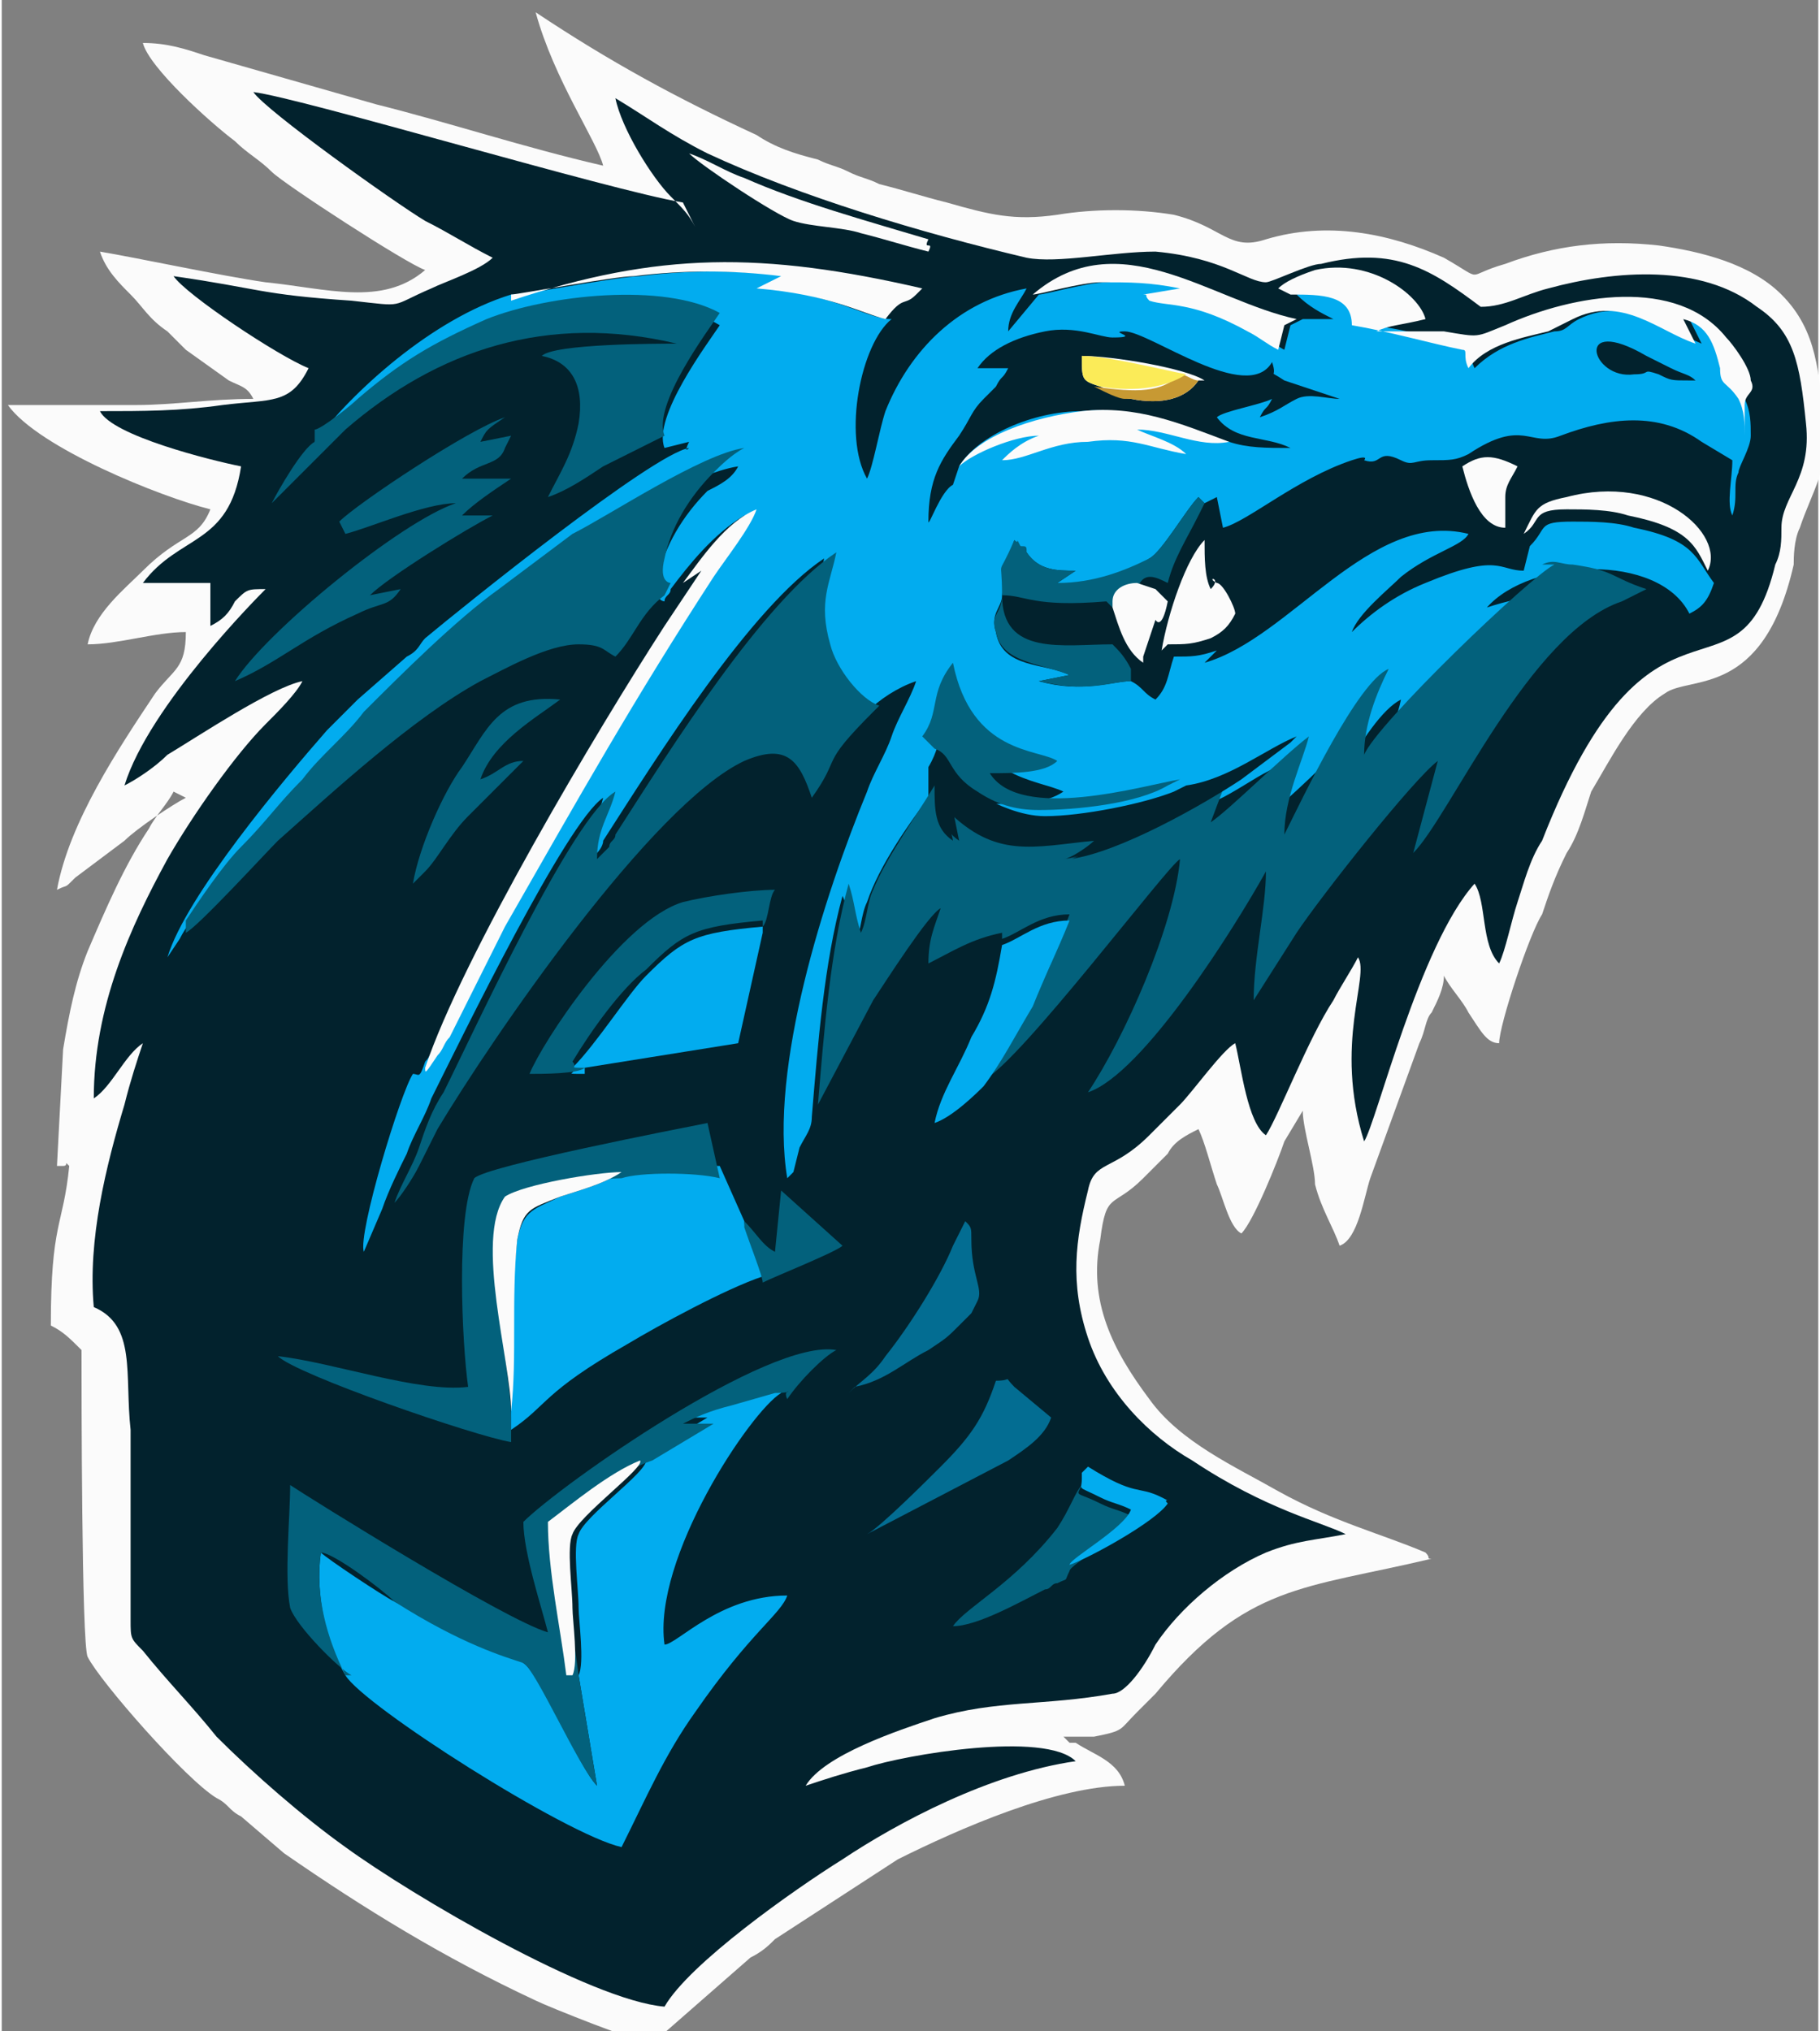 <?xml version="1.0" encoding="UTF-8"?>
<!DOCTYPE svg PUBLIC "-//W3C//DTD SVG 1.1//EN" "http://www.w3.org/Graphics/SVG/1.1/DTD/svg11.dtd">
<!-- Creator: CorelDRAW 2018 (64-Bit) -->
<svg xmlns="http://www.w3.org/2000/svg" xml:space="preserve" width="0.422in" height="0.471in" version="1.1" style="shape-rendering:geometricPrecision; text-rendering:geometricPrecision; image-rendering:optimizeQuality; fill-rule:evenodd; clip-rule:evenodd"
viewBox="0 0 2.96 3.31"
 xmlns:xlink="http://www.w3.org/1999/xlink">
 <rect x="0" y="0" width="2.96" height="3.31" fill="#808080" stroke="none"/>
 <defs>
  <style type="text/css">
   <![CDATA[
    .str0 {stroke:#2B2A29;stroke-width:0;stroke-miterlimit:2.613}
    .fil6 {fill:none}
    .fil1 {fill:#02222D}
    .fil4 {fill:#02222D}
    .fil2 {fill:#02ACEF}
    .fil3 {fill:#03617C}
    .fil5 {fill:#036D92}
    .fil7 {fill:#C79933}
    .fil8 {fill:#FBEB58}
    .fil0 {fill:#FBFBFB}
   ]]>
  </style>
 </defs>
 <g id="Layer_x0020_1">
  <g id="_1184477312">
   <g>
    <path class="fil0" d="M0.28 1.29c-0.01,0.02 -0.03,0.04 -0.04,0.06 -0.04,0.06 -0.07,0.13 -0.1,0.2 -0.02,0.05 -0.03,0.1 -0.04,0.16l-0.01 0.19c0,-0 0.01,-0 0.01,-0 0.01,-0 0,-0.01 0.01,-0 -0.01,0.1 -0.03,0.09 -0.03,0.26 0.02,0.01 0.03,0.02 0.05,0.04 0,0.06 0,0.48 0.01,0.5 0.02,0.04 0.16,0.2 0.21,0.23 0.02,0.01 0.02,0.02 0.04,0.03l0.07 0.06c0.13,0.09 0.26,0.17 0.41,0.24 0.02,0.01 0.17,0.07 0.19,0.07l0.16 -0.14c0.02,-0.01 0.03,-0.02 0.04,-0.03l0.2 -0.13c0.1,-0.05 0.26,-0.12 0.37,-0.12 -0.01,-0.04 -0.05,-0.05 -0.08,-0.07l-0.01 -0c-0.01,-0.01 -0,-0 -0.01,-0.01 0.02,0 0.03,-0 0.05,-0 0.05,-0.01 0.04,-0.01 0.07,-0.04 0.01,-0.01 0.02,-0.02 0.03,-0.03 0.15,-0.18 0.24,-0.17 0.45,-0.22 -0.01,-0 0,-0 -0.01,-0.01 -0.07,-0.03 -0.15,-0.05 -0.24,-0.1 -0.07,-0.04 -0.16,-0.08 -0.21,-0.15 -0.06,-0.08 -0.1,-0.16 -0.08,-0.26 0.01,-0.08 0.02,-0.05 0.07,-0.1l0.04 -0.04c0.01,-0.02 0.03,-0.03 0.05,-0.04 0.01,0.02 0.02,0.06 0.03,0.09 0.01,0.02 0.02,0.07 0.04,0.08 0.02,-0.02 0.06,-0.12 0.07,-0.15l0.03 -0.05c0,0.03 0.02,0.09 0.02,0.12 0.01,0.04 0.03,0.07 0.04,0.1 0.03,-0.01 0.04,-0.08 0.05,-0.11l0.08 -0.22c0.01,-0.02 0.01,-0.04 0.02,-0.05 0.01,-0.02 0.02,-0.04 0.02,-0.06 0.01,0.02 0.03,0.04 0.04,0.06 0.02,0.03 0.03,0.05 0.05,0.05 0,-0.03 0.05,-0.18 0.07,-0.21 0.01,-0.03 0.02,-0.06 0.04,-0.1 0.02,-0.03 0.03,-0.07 0.04,-0.1 0.03,-0.05 0.07,-0.13 0.12,-0.16 0.04,-0.03 0.16,0.01 0.21,-0.21 0,-0.01 0,-0.04 0.01,-0.06 0.02,-0.06 0.05,-0.1 0.04,-0.17 -0.01,-0.08 -0.01,-0.15 -0.07,-0.21 -0.05,-0.05 -0.13,-0.07 -0.2,-0.08 -0.09,-0.01 -0.17,0 -0.25,0.03 -0.07,0.02 -0.03,0.03 -0.1,-0.01 -0.09,-0.04 -0.19,-0.06 -0.29,-0.03 -0.06,0.02 -0.07,-0.02 -0.15,-0.04 -0.06,-0.01 -0.13,-0.01 -0.19,0 -0.07,0.01 -0.11,-0 -0.18,-0.02 -0.04,-0.01 -0.07,-0.02 -0.11,-0.03 -0.02,-0.01 -0.03,-0.01 -0.05,-0.02 -0.02,-0.01 -0.03,-0.01 -0.05,-0.02 -0.04,-0.01 -0.07,-0.02 -0.1,-0.04 -0.13,-0.06 -0.24,-0.12 -0.36,-0.2 0.03,0.11 0.1,0.21 0.11,0.25 -0.13,-0.03 -0.25,-0.07 -0.37,-0.1l-0.28 -0.08c-0.03,-0.01 -0.06,-0.02 -0.1,-0.02 0.01,0.04 0.11,0.13 0.15,0.16 0.02,0.02 0.04,0.03 0.06,0.05 0.02,0.02 0.22,0.15 0.25,0.16 -0.07,0.06 -0.16,0.03 -0.26,0.02 -0.07,-0.01 -0.21,-0.04 -0.27,-0.05 0.01,0.03 0.03,0.05 0.05,0.07 0.02,0.02 0.03,0.04 0.06,0.06 0.01,0.01 0.02,0.02 0.03,0.03l0.07 0.05c0.02,0.01 0.03,0.01 0.04,0.03 -0.07,0 -0.13,0.01 -0.19,0.01 -0.07,-0 -0.14,-0 -0.21,-0 0.05,0.07 0.25,0.15 0.33,0.17 -0.02,0.05 -0.05,0.04 -0.11,0.1 -0.03,0.03 -0.08,0.07 -0.09,0.12 0.05,-0 0.11,-0.02 0.16,-0.02 0,0.06 -0.02,0.06 -0.05,0.1 -0.06,0.09 -0.14,0.21 -0.16,0.32 0.02,-0.01 0.01,-0 0.03,-0.02l0.08 -0.06c0.02,-0.02 0.08,-0.06 0.1,-0.07z"/>
    <path class="fil1" d="M1.11 0.33c-0.12,-0.02 -0.62,-0.17 -0.7,-0.18 0.02,0.03 0.23,0.18 0.28,0.21 0.04,0.02 0.07,0.04 0.11,0.06 -0.02,0.02 -0.08,0.04 -0.1,0.05 -0.07,0.03 -0.04,0.03 -0.13,0.02 -0.15,-0.01 -0.15,-0.02 -0.29,-0.04 0.02,0.03 0.17,0.13 0.22,0.15 -0.03,0.06 -0.06,0.05 -0.14,0.06 -0.07,0.01 -0.13,0.01 -0.2,0.01 0.02,0.04 0.18,0.08 0.23,0.09 -0.02,0.13 -0.1,0.11 -0.16,0.19l0.11 0 -0 0.07c0.02,-0.01 0.03,-0.02 0.04,-0.04 0.02,-0.02 0.02,-0.02 0.05,-0.02 -0.01,0.01 -0.19,0.19 -0.23,0.32 0.02,-0.01 0.05,-0.03 0.07,-0.05 0.05,-0.03 0.17,-0.11 0.22,-0.12 -0.01,0.02 -0.04,0.05 -0.06,0.07 -0.05,0.05 -0.12,0.15 -0.16,0.22 -0.06,0.11 -0.12,0.24 -0.12,0.39 0.03,-0.02 0.05,-0.07 0.08,-0.09 -0.01,0.03 -0.02,0.06 -0.03,0.1 -0.03,0.1 -0.06,0.22 -0.05,0.33 0.07,0.03 0.05,0.11 0.06,0.2l0 0.31c0,0.03 0,0.03 0.02,0.05 0.04,0.05 0.08,0.09 0.12,0.14 0.06,0.06 0.14,0.13 0.21,0.18 0.11,0.08 0.4,0.25 0.52,0.26 0.04,-0.07 0.21,-0.19 0.29,-0.24 0.09,-0.06 0.24,-0.14 0.38,-0.16 -0.05,-0.05 -0.28,-0.01 -0.34,0.01 -0.04,0.01 -0.07,0.02 -0.1,0.03 0.03,-0.05 0.15,-0.09 0.21,-0.11 0.1,-0.03 0.18,-0.02 0.29,-0.04 0.02,-0 0.05,-0.04 0.07,-0.08 0.04,-0.06 0.11,-0.12 0.18,-0.15 0.05,-0.02 0.08,-0.02 0.13,-0.03 -0.04,-0.02 -0.13,-0.04 -0.25,-0.12 -0.07,-0.04 -0.14,-0.11 -0.17,-0.2 -0.03,-0.09 -0.02,-0.16 0,-0.24 0.01,-0.05 0.04,-0.03 0.1,-0.09 0.02,-0.02 0.03,-0.03 0.05,-0.05 0.02,-0.02 0.07,-0.09 0.09,-0.1 0.01,0.04 0.02,0.13 0.05,0.15 0.02,-0.03 0.07,-0.16 0.11,-0.22 0.01,-0.02 0.03,-0.05 0.04,-0.07 0.02,0.03 -0.04,0.14 0.01,0.3 0.02,-0.03 0.09,-0.32 0.18,-0.42 0.02,0.03 0.01,0.1 0.04,0.13 0.01,-0.02 0.02,-0.07 0.03,-0.1 0.01,-0.03 0.02,-0.07 0.04,-0.1 0.18,-0.46 0.32,-0.2 0.38,-0.45 0.01,-0.02 0.01,-0.04 0.01,-0.06 0,-0.05 0.05,-0.08 0.04,-0.17 -0.01,-0.1 -0.02,-0.15 -0.08,-0.19 -0.09,-0.07 -0.23,-0.06 -0.34,-0.03 -0.04,0.01 -0.07,0.03 -0.11,0.03 -0.08,-0.06 -0.14,-0.1 -0.26,-0.07 -0.02,0 -0.08,0.03 -0.09,0.03 -0.03,0 -0.07,-0.04 -0.18,-0.05 -0.07,-0 -0.16,0.02 -0.21,0.01 -0.17,-0.04 -0.37,-0.1 -0.52,-0.17 -0.06,-0.03 -0.1,-0.06 -0.15,-0.09 0.01,0.05 0.06,0.13 0.09,0.16 0.02,0.02 0.03,0.03 0.04,0.05z"/>
    <path class="fil2" d="M0.83 0.48c-0.13,0.04 -0.26,0.16 -0.32,0.24 0.01,0 0.05,-0.04 0.07,-0.05 0.07,-0.06 0.12,-0.09 0.21,-0.13 0.1,-0.04 0.3,-0.06 0.38,-0.01 -0.02,0.03 -0.11,0.15 -0.09,0.2l0.04 -0.01c0,0 -0.01,0.02 -0,0.01 -0.06,0.01 -0.37,0.26 -0.43,0.31 -0.01,0.01 -0.01,0.02 -0.03,0.03l-0.08 0.07c-0.02,0.02 -0.03,0.03 -0.05,0.05 -0.07,0.08 -0.23,0.27 -0.26,0.37l0.02 -0.03c0.02,-0.04 0.07,-0.09 0.09,-0.12 0.03,-0.04 0.06,-0.07 0.1,-0.11 0.03,-0.04 0.07,-0.07 0.1,-0.11 0.06,-0.06 0.16,-0.15 0.22,-0.2 0.04,-0.03 0.08,-0.06 0.12,-0.09 0.05,-0.04 0.21,-0.13 0.28,-0.14 -0.01,0.02 -0.03,0.03 -0.05,0.04 -0.04,0.04 -0.07,0.09 -0.08,0.14 -0.01,0.04 0.01,0.04 0.01,0.04 0,-0.01 0.01,-0.01 0.01,-0.02 0.03,-0.04 0.07,-0.09 0.12,-0.12 -0.01,0.03 -0.05,0.08 -0.07,0.11 -0.13,0.21 -0.22,0.36 -0.34,0.57l-0.09 0.18c-0.01,0.01 -0.01,0.02 -0.02,0.03 -0.01,0.03 -0.01,0.02 -0.02,0.02 -0.02,0.03 -0.09,0.26 -0.08,0.29l0.03 -0.07c0.01,-0.03 0.03,-0.07 0.04,-0.09 0.01,-0.03 0.03,-0.06 0.04,-0.09 0.05,-0.1 0.22,-0.45 0.28,-0.49 -0.01,0.04 -0.03,0.07 -0.03,0.11l0.02 -0.02c0,-0 0.01,-0.01 0.01,-0.02 0.09,-0.14 0.24,-0.38 0.36,-0.46 -0.01,0.06 -0.03,0.08 -0.01,0.15 0.01,0.04 0.05,0.09 0.08,0.1 0.02,-0.02 0.05,-0.04 0.08,-0.05 -0.01,0.03 -0.03,0.06 -0.04,0.09 -0.01,0.03 -0.03,0.06 -0.04,0.09 -0.07,0.17 -0.16,0.45 -0.13,0.63 0,-0 0,-0 0.01,-0.01l0.01 -0.04c0.01,-0.02 0.02,-0.03 0.02,-0.05 0.01,-0.12 0.02,-0.25 0.05,-0.36 0.01,0.02 0.01,0.05 0.02,0.08 0.01,-0.02 0.01,-0.05 0.02,-0.07 0.02,-0.06 0.07,-0.13 0.1,-0.17l0 -0.05c0.03,-0.05 0.01,-0.08 0.05,-0.12 0.02,0.14 0.13,0.14 0.17,0.16 -0.03,0.02 -0.07,0.02 -0.11,0.02 0.04,0.07 0.25,0.02 0.31,0.01 0.07,-0.01 0.12,-0.07 0.18,-0.08 -0.01,0.01 0,0 -0.01,0.01l-0.08 0.06 -0.03 0.08c0.03,-0.02 0.12,-0.1 0.16,-0.14 -0.02,0.05 -0.05,0.1 -0.04,0.16 0.03,-0.06 0.11,-0.24 0.17,-0.27 -0.01,0.05 -0.04,0.09 -0.04,0.14 0.02,-0.05 0.28,-0.29 0.31,-0.31l-0.02 -0c-0.04,-0 -0.08,0.01 -0.11,0.02 0.07,-0.08 0.28,-0.09 0.33,0.01 0.02,-0.01 0.03,-0.02 0.04,-0.05 -0.03,-0.04 -0.03,-0.07 -0.13,-0.09 -0.03,-0.01 -0.07,-0.01 -0.1,-0.01 -0.06,0 -0.04,0.01 -0.07,0.04l-0.01 0.04c-0.04,-0 -0.04,-0.03 -0.16,0.02 -0.05,0.02 -0.09,0.05 -0.12,0.08 0.01,-0.03 0.06,-0.07 0.08,-0.09 0.05,-0.04 0.1,-0.05 0.11,-0.07 -0.16,-0.04 -0.29,0.17 -0.43,0.21l0.02 -0.02c-0.03,0.01 -0.04,0.01 -0.07,0.01 -0.01,0.03 -0.01,0.05 -0.03,0.07 -0.02,-0.01 -0.02,-0.02 -0.04,-0.03 -0.03,-0 -0.08,0.02 -0.15,-0l0.05 -0.01c-0.04,-0.02 -0.11,-0.01 -0.12,-0.07 -0.01,-0.03 0.01,-0.04 0.01,-0.06 0.01,-0.06 -0,-0.02 0.02,-0.09 0.01,0.01 0,-0 0.01,0.01 0,0 0,0.01 0.01,0.01 0.02,0.03 0.05,0.03 0.08,0.03l-0.03 0.02c-0,-0 -0,0 -0,0 0.06,0.01 0.11,-0.01 0.15,-0.04 0.02,-0.01 0.06,-0.08 0.08,-0.1l0.01 0.01c0,-0 0,0 0,0l0.02 -0.01 0.01 0.05c0.04,-0.01 0.12,-0.08 0.21,-0.11 0.03,-0.01 0.02,0 0.02,0 0.03,0.01 0.02,-0.02 0.06,0 0.02,0.01 0.02,0 0.05,0 0.03,-0 0.04,0 0.06,-0.01 0.09,-0.06 0.1,-0.01 0.15,-0.03 0.08,-0.03 0.16,-0.04 0.23,0.01l0.05 0.03c0,0.03 -0.01,0.07 0,0.09 0.01,-0.03 0,-0.05 0.01,-0.07 0,-0.01 0.02,-0.04 0.02,-0.06 -0,-0.02 -0,-0.04 -0.01,-0.06 -0.01,-0.03 -0.02,-0.02 -0.03,-0.05 -0.01,-0.04 -0.02,-0.07 -0.06,-0.08l0.02 0.04c-0.05,-0.02 -0.12,-0.08 -0.2,-0.04 -0.02,0.01 -0.02,0.02 -0.04,0.02 -0.04,0.01 -0.09,0.02 -0.13,0.06 -0,-0 -0,-0 -0,-0 -0.01,-0.02 -0,-0.02 -0.01,-0.03 -0.06,-0.02 -0.12,-0.04 -0.18,-0.04 0,-0.05 -0.06,-0.06 -0.1,-0.05 0.02,0.02 0.04,0.03 0.06,0.04l-0.05 -0 -0.02 0.01 -0.01 0.04c-0.02,-0.01 -0.02,-0.02 -0.05,-0.03 -0.1,-0.05 -0.13,-0.04 -0.16,-0.05 -0.01,-0 -0.01,-0 -0.01,-0.01l0.06 -0.01c-0.05,-0.01 -0.07,-0.02 -0.13,-0.01 -0.03,0 -0.1,0.02 -0.11,0.02l-0.05 0.06c0,-0.03 0.02,-0.05 0.03,-0.07 -0.11,0.02 -0.19,0.1 -0.23,0.2 -0.01,0.03 -0.02,0.09 -0.03,0.11 -0.04,-0.07 -0.01,-0.22 0.04,-0.26 -0.04,-0 -0.09,-0.04 -0.21,-0.05l0.04 -0.02c-0.08,-0.01 -0.16,-0.01 -0.24,0 -0.03,0 -0.19,0.03 -0.2,0.03z"/>
    <path class="fil3" d="M2.01 1.27c-0.06,0.04 -0.2,0.12 -0.28,0.13 0.01,-0 0.04,-0.02 0.05,-0.03 -0.1,0.01 -0.16,0.03 -0.24,-0.05l0.01 0.05c-0.03,-0.02 -0.03,-0.05 -0.03,-0.09 -0.03,0.05 -0.08,0.12 -0.1,0.17 -0.01,0.02 -0.01,0.05 -0.02,0.07 -0.01,-0.03 -0.01,-0.05 -0.02,-0.08 -0.03,0.11 -0.04,0.24 -0.05,0.36l0.09 -0.17c0.02,-0.03 0.09,-0.14 0.11,-0.15 -0.01,0.03 -0.02,0.05 -0.02,0.09 0.04,-0.02 0.07,-0.04 0.12,-0.05l0 0.01c0.03,-0.01 0.06,-0.04 0.11,-0.04 -0.02,0.05 -0.03,0.09 -0.06,0.14 -0.03,0.05 -0.05,0.08 -0.08,0.13 0.06,-0.03 0.3,-0.35 0.32,-0.36 -0.01,0.11 -0.09,0.29 -0.15,0.38 0.09,-0.03 0.24,-0.27 0.29,-0.36 0,0.06 -0.02,0.14 -0.02,0.21l0.07 -0.11c0.04,-0.06 0.19,-0.25 0.23,-0.28l-0.04 0.15c0.06,-0.06 0.19,-0.36 0.34,-0.41l0.04 -0.02c-0.06,-0.02 -0.05,-0.03 -0.12,-0.04 -0.02,-0 -0.03,-0.01 -0.05,0l0.02 0c-0.04,0.02 -0.29,0.26 -0.31,0.31 -0,-0.05 0.02,-0.1 0.04,-0.14 -0.05,0.02 -0.14,0.21 -0.17,0.27 -0,-0.06 0.03,-0.12 0.04,-0.16 -0.04,0.03 -0.13,0.12 -0.16,0.14l0.03 -0.08z"/>
    <path class="fil2" d="M1.05 2.38c0,0.02 -0.1,0.09 -0.11,0.12 -0.01,0.02 -0,0.09 -0,0.12 0,0.02 0.01,0.09 -0,0.11l0.03 0.18c-0.03,-0.03 -0.09,-0.18 -0.12,-0.2 -0.03,-0.02 -0.1,-0.04 -0.21,-0.1 -0.02,-0.01 -0.11,-0.07 -0.12,-0.08 -0.01,0.07 0.01,0.15 0.04,0.2 0.03,0.05 0.36,0.26 0.45,0.28 0.04,-0.08 0.07,-0.15 0.12,-0.22 0.09,-0.13 0.14,-0.16 0.15,-0.19 -0.11,0 -0.18,0.08 -0.2,0.08 -0.02,-0.14 0.14,-0.38 0.19,-0.41 -0.01,-0.01 0.02,-0.01 -0.02,-0.01l-0.07 0.02c-0.03,0.01 -0.05,0.02 -0.08,0.03l0.05 0 -0.1 0.06z"/>
    <path class="fil2" d="M1.01 1.91c-0.03,0.02 -0.07,0.03 -0.1,0.04 -0.04,0.02 -0.06,0.02 -0.07,0.07 -0.01,0.09 -0.01,0.18 -0.01,0.28l0 0.03c0.06,-0.04 0.05,-0.06 0.19,-0.14 0.05,-0.03 0.16,-0.09 0.22,-0.11 -0,-0.02 -0.03,-0.07 -0.03,-0.09l-0.04 -0.09c-0.04,-0 -0.13,-0.01 -0.16,0z"/>
    <path class="fil3" d="M0.64 1.96c0.01,-0.01 0.03,-0.04 0.04,-0.06 0.01,-0.02 0.02,-0.04 0.03,-0.06 0.09,-0.15 0.35,-0.53 0.5,-0.6 0.07,-0.03 0.09,0 0.11,0.06 0.05,-0.07 0.01,-0.05 0.1,-0.14 0,-0 0,-0 0,-0l0.01 -0.01c-0.03,-0.01 -0.07,-0.06 -0.08,-0.1 -0.02,-0.07 0,-0.1 0.01,-0.15 -0.12,0.08 -0.27,0.32 -0.36,0.46 -0,0.01 -0.01,0.01 -0.01,0.02l-0.02 0.02c0,-0.05 0.02,-0.07 0.03,-0.11 -0.07,0.04 -0.23,0.39 -0.28,0.49 -0.02,0.03 -0.03,0.06 -0.04,0.09 -0.01,0.03 -0.03,0.06 -0.04,0.09z"/>
    <path class="fil3" d="M0.3 1.52c0.02,-0.01 0.13,-0.13 0.15,-0.15 0.09,-0.08 0.22,-0.2 0.33,-0.26 0.04,-0.02 0.11,-0.06 0.16,-0.06 0.04,0 0.04,0.01 0.06,0.02 0.03,-0.03 0.04,-0.07 0.08,-0.1l0.01 -0.02c-0,-0 -0.02,0 -0.01,-0.04 0.01,-0.05 0.04,-0.1 0.08,-0.14 0.01,-0.01 0.03,-0.03 0.05,-0.04 -0.07,0.01 -0.22,0.11 -0.28,0.14 -0.04,0.03 -0.08,0.06 -0.12,0.09 -0.07,0.05 -0.16,0.14 -0.22,0.2 -0.03,0.04 -0.07,0.07 -0.1,0.11 -0.04,0.04 -0.06,0.07 -0.1,0.11 -0.03,0.03 -0.07,0.09 -0.09,0.12z"/>
    <path class="fil3" d="M0.56 2.73c-0.03,-0.06 -0.05,-0.13 -0.04,-0.2 0.02,0 0.1,0.06 0.12,0.08 0.11,0.07 0.18,0.09 0.21,0.1 0.02,0.01 0.09,0.17 0.12,0.2l-0.03 -0.18c-0.01,-0.08 -0.03,-0.17 -0.03,-0.25 0.04,-0.03 0.09,-0.08 0.15,-0.1l0.1 -0.06 -0.05 -0c0.02,-0.01 0.04,-0.02 0.08,-0.03l0.07 -0.02c0.04,-0 0.01,-0.01 0.02,0.01 0.02,-0.03 0.06,-0.07 0.08,-0.08 -0.11,-0.02 -0.45,0.22 -0.51,0.28 0,0.05 0.03,0.14 0.04,0.18 -0.07,-0.02 -0.39,-0.22 -0.42,-0.24 -0,0.05 -0.01,0.15 0,0.2 0.01,0.03 0.08,0.1 0.1,0.11z"/>
    <path class="fil4" d="M1.56 0.76c0.03,-0.05 0.12,-0.09 0.2,-0.09 0.09,-0.01 0.17,0.03 0.24,0.05 0.03,0.01 0.06,0.01 0.1,0.01 -0.04,-0.02 -0.09,-0.01 -0.12,-0.05 0.01,-0.01 0.07,-0.02 0.09,-0.03 -0.01,0.02 -0.01,0.01 -0.02,0.03 0.03,-0.01 0.04,-0.02 0.06,-0.03 0.02,-0.01 0.05,0 0.07,-0l-0.09 -0.03c-0.03,-0.02 -0.01,-0 -0.02,-0.03 -0.04,0.07 -0.2,-0.05 -0.24,-0.05 -0.03,0 0.03,0.01 -0.02,0.01 -0.02,-0 -0.06,-0.02 -0.11,-0.01 -0.05,0.01 -0.09,0.03 -0.11,0.06l0.05 -0c-0.01,0.02 -0.01,0.01 -0.02,0.03 -0.01,0.01 -0.01,0.01 -0.02,0.02 -0.02,0.02 -0.02,0.03 -0.04,0.06 -0.03,0.04 -0.05,0.07 -0.05,0.14 0,-0 0,-0 0,-0 0,0.01 0.02,-0.05 0.04,-0.06z"/>
    <path class="fil3" d="M0.83 2.34l-0 -0.03c-0,-0.08 -0.05,-0.28 -0.01,-0.35 0.03,-0.02 0.15,-0.04 0.19,-0.04 0.03,-0.01 0.12,-0.01 0.16,-0l-0.02 -0.09c-0.05,0.01 -0.36,0.07 -0.38,0.09 -0.03,0.06 -0.02,0.27 -0.01,0.34 -0.08,0.01 -0.22,-0.04 -0.31,-0.05 0.03,0.03 0.32,0.13 0.38,0.14z"/>
    <path class="fil3" d="M0.51 0.72c-0.02,0.01 -0.06,0.08 -0.07,0.1l0.12 -0.12c0.15,-0.13 0.33,-0.19 0.54,-0.14 -0.03,0 -0.2,0 -0.22,0.02 0.05,0.01 0.07,0.05 0.06,0.11 -0.01,0.05 -0.03,0.08 -0.05,0.12 0.03,-0.01 0.06,-0.03 0.09,-0.05l0.1 -0.05c0,-0 0,-0 0,-0 0,-0 0,-0 0,-0 -0.02,-0.05 0.07,-0.17 0.09,-0.2 -0.09,-0.05 -0.28,-0.03 -0.38,0.01 -0.09,0.04 -0.14,0.07 -0.21,0.13 -0.01,0.01 -0.06,0.05 -0.07,0.05z"/>
    <path class="fil0" d="M2.1 0.48c0.05,-0 0.1,0 0.1,0.05 0.06,0.01 0.13,0.03 0.18,0.04 0.01,0 -0,0.01 0.01,0.03 0,0 0,0 0,0 0.03,-0.04 0.09,-0.05 0.13,-0.06 0.02,-0.01 0.02,-0.01 0.04,-0.02 0.08,-0.04 0.14,0.02 0.2,0.04l-0.02 -0.04c0.04,0.01 0.05,0.04 0.06,0.08 0,0.03 0.01,0.02 0.03,0.05 0.01,0.02 0.01,0.04 0.01,0.06 0,-0.02 0,-0.04 0,-0.05 0,-0.02 0.02,-0.02 0.01,-0.04 -0,-0.02 -0.03,-0.06 -0.04,-0.07 -0.08,-0.1 -0.25,-0.07 -0.36,-0.02 -0.05,0.02 -0.04,0.02 -0.1,0.01 -0.04,-0 -0.08,-0 -0.11,-0 0.02,-0.01 0.04,-0.01 0.08,-0.02 -0.01,-0.04 -0.09,-0.1 -0.18,-0.08 -0.03,0.01 -0.05,0.02 -0.06,0.03l0.02 0.01z"/>
    <path class="fil2" d="M0.95 1.74l0.25 -0.04 0.04 -0.18c-0,-0.01 -0,-0.01 -0,-0.01 -0.11,0.01 -0.13,0.02 -0.19,0.08 -0.03,0.03 -0.08,0.11 -0.12,0.15 0.01,0.01 -0.02,0.01 0.02,0.01z"/>
    <path class="fil3" d="M0.56 0.87c0.04,-0.01 0.13,-0.05 0.18,-0.05 -0.09,0.03 -0.31,0.21 -0.36,0.29 0.07,-0.03 0.11,-0.07 0.2,-0.11 0.04,-0.02 0.05,-0.01 0.07,-0.04l-0.05 0.01c0.03,-0.03 0.16,-0.11 0.2,-0.13l-0.05 0c0.02,-0.02 0.05,-0.04 0.08,-0.06l-0.08 0c0.03,-0.03 0.06,-0.02 0.07,-0.05l0.01 -0.02c0,-0 0,-0 0,-0 0,-0 0,-0 0,-0l-0.05 0.01c0.01,-0.02 0.01,-0.02 0.04,-0.04 -0.06,0.02 -0.24,0.14 -0.27,0.17z"/>
    <path class="fil3" d="M0.95 1.74c-0.03,0 -0.01,0 -0.02,-0.01 0.03,-0.05 0.08,-0.12 0.12,-0.15 0.06,-0.06 0.08,-0.07 0.19,-0.08 0,0.01 0,0 0,0.01 0.01,-0.01 0.01,-0.05 0.02,-0.06 -0.04,-0 -0.11,0.01 -0.15,0.02 -0.1,0.03 -0.23,0.23 -0.25,0.28 0.02,-0 0.08,-0 0.09,-0.01z"/>
    <path class="fil1" d="M1.93 1.28l-0.02 0.01c-0.05,0.02 -0.15,0.04 -0.21,0.04 -0.04,-0 -0.08,-0.02 -0.1,-0.03 -0.05,-0.03 -0.04,-0.06 -0.07,-0.07l-0 0.05c-0,0.04 0,0.07 0.03,0.09l-0.01 -0.05c0.08,0.08 0.14,0.05 0.24,0.05 -0.01,0.01 -0.04,0.03 -0.05,0.03 0.08,-0.01 0.22,-0.09 0.28,-0.13l0.08 -0.06c0.01,-0.01 0,-0 0.01,-0.01 -0.05,0.02 -0.11,0.07 -0.18,0.08z"/>
    <path class="fil0" d="M1.11 0.95l0.03 -0.02c-0.02,0.03 -0.04,0.06 -0.06,0.09 -0.11,0.17 -0.33,0.54 -0.39,0.72 0,0.01 0,0.01 0.02,-0.02 0.01,-0.01 0.01,-0.02 0.02,-0.03l0.09 -0.18c0.12,-0.21 0.21,-0.37 0.34,-0.57 0.02,-0.03 0.06,-0.08 0.07,-0.11 -0.05,0.02 -0.09,0.08 -0.12,0.12z"/>
    <path class="fil3" d="M1.84 1.09c-0.01,-0.02 -0.02,-0.03 -0.03,-0.04 -0.08,-0 -0.18,0.02 -0.18,-0.08 0.04,-0 0.05,0.02 0.17,0.01l0.01 0.01c-0,-0.02 0.01,-0.03 0.04,-0.03 0.01,-0.03 0.03,-0.02 0.05,-0.01 0.01,-0.04 0.03,-0.07 0.05,-0.11l0.01 -0.02c-0,-0 -0,-0 -0,-0l-0.01 -0.01c-0.02,0.02 -0.06,0.09 -0.08,0.1 -0.04,0.02 -0.09,0.04 -0.15,0.04 0,-0 0,-0 0,-0l0.03 -0.02c-0.03,0 -0.06,-0 -0.08,-0.03 -0,-0.01 -0,-0.01 -0.01,-0.01 -0.01,-0.02 0,-0 -0.01,-0.01 -0.03,0.07 -0.02,0.02 -0.02,0.09 -0,0.03 -0.02,0.03 -0.01,0.06 0.01,0.05 0.07,0.05 0.12,0.07l-0.05 0.01c0.08,0.02 0.12,-0 0.15,0z"/>
    <path class="fil3" d="M1.52 1.22c0.03,0.01 0.02,0.04 0.07,0.07 0.03,0.02 0.06,0.03 0.1,0.03 0.06,0 0.16,-0.01 0.21,-0.04l0.02 -0.01c-0.06,0.01 -0.26,0.07 -0.31,-0.01 0.04,0 0.09,0 0.11,-0.02 -0.03,-0.02 -0.14,-0.01 -0.17,-0.16 -0.04,0.05 -0.02,0.08 -0.05,0.12z"/>
    <path class="fil2" d="M1.63 1.54c-0.01,0.06 -0.02,0.1 -0.05,0.15 -0.02,0.05 -0.05,0.09 -0.06,0.14 0.03,-0.01 0.07,-0.05 0.08,-0.06 0.03,-0.04 0.05,-0.08 0.08,-0.13 0.02,-0.05 0.04,-0.09 0.06,-0.14 -0.05,-0 -0.08,0.03 -0.11,0.04z"/>
    <path class="fil0" d="M0.83 0.48c0.01,0 0.17,-0.03 0.2,-0.03 0.08,-0.01 0.16,-0.01 0.24,-0l-0.04 0.02c0.12,0.01 0.17,0.04 0.21,0.05 0.03,-0.04 0.03,-0.02 0.05,-0.04 0.01,-0.01 0,-0 0.01,-0.01 -0.26,-0.06 -0.43,-0.06 -0.67,0.02z"/>
    <path class="fil5" d="M1.41 2.5l0.23 -0.12c0.03,-0.02 0.06,-0.04 0.07,-0.07 -0,-0 -0,-0 -0,-0l-0.06 -0.05c-0.02,-0.02 -0,-0.01 -0.03,-0.01 -0.02,0.06 -0.04,0.09 -0.09,0.14 -0.02,0.02 -0.1,0.1 -0.12,0.11z"/>
    <path class="fil0" d="M1.56 0.76c0.02,-0.02 0.09,-0.05 0.13,-0.05 -0.03,0.01 -0.05,0.03 -0.06,0.04 0.04,-0 0.08,-0.03 0.14,-0.03 0.07,-0.01 0.1,0.01 0.16,0.02 -0.02,-0.02 -0.06,-0.03 -0.08,-0.04 0.05,0 0.1,0.03 0.15,0.02 -0.08,-0.03 -0.15,-0.06 -0.24,-0.05 -0.08,0.01 -0.17,0.04 -0.2,0.09z"/>
    <path class="fil3" d="M1.74 2.56c0,-0.01 0.09,-0.06 0.1,-0.09 -0.02,-0.01 -0.03,-0.01 -0.05,-0.02 -0.04,-0.02 -0.04,-0.01 -0.03,-0.03 -0.01,0.01 -0.02,0.04 -0.04,0.07 -0.07,0.09 -0.15,0.13 -0.17,0.16 0.04,-0 0.11,-0.04 0.15,-0.06 0.01,-0 0.01,-0.01 0.02,-0.01 0.02,-0.01 0.01,-0 0.02,-0.02z"/>
    <path class="fil5" d="M1.39 2.26c0.05,-0.01 0.08,-0.04 0.12,-0.06 0.03,-0.02 0.03,-0.02 0.05,-0.04 0.01,-0.01 0.01,-0.01 0.02,-0.02l0.01 -0.02c0,-0 0,-0 0,-0 0.01,-0.02 -0.01,-0.04 -0.01,-0.1 -0,-0.02 -0,-0.02 -0.01,-0.03 -0.01,0.02 -0.01,0.02 -0.02,0.04 -0.02,0.05 -0.07,0.13 -0.11,0.18 -0.02,0.03 -0.04,0.04 -0.06,0.06z"/>
    <path class="fil3" d="M0.68 1.43l0.01 -0.01c0.02,-0.02 0.04,-0.06 0.07,-0.09 0.02,-0.02 0.08,-0.08 0.09,-0.09 -0.03,0 -0.04,0.02 -0.07,0.03 0.02,-0.06 0.09,-0.1 0.13,-0.13 -0.1,-0.01 -0.12,0.05 -0.16,0.11 -0.03,0.04 -0.07,0.13 -0.08,0.19z"/>
    <path class="fil0" d="M1.68 0.48c0.01,0 0.08,-0.02 0.11,-0.02 0.05,-0 0.08,0 0.13,0.01l-0.06 0.01c0.01,0 0,0 0.01,0.01 0.03,0.01 0.07,0 0.16,0.05 0.02,0.01 0.03,0.02 0.05,0.03l0.01 -0.04 0.02 -0.01c-0.14,-0.03 -0.29,-0.16 -0.43,-0.04z"/>
    <path class="fil0" d="M0.83 2.3c0.01,-0.09 -0,-0.18 0.01,-0.28 0.01,-0.05 0.02,-0.05 0.07,-0.07 0.03,-0.01 0.07,-0.02 0.1,-0.04 -0.04,0 -0.16,0.02 -0.19,0.04 -0.05,0.07 0.01,0.27 0.01,0.35z"/>
    <path class="fil0" d="M2.48 0.87c0.03,-0.02 0.01,-0.04 0.07,-0.04 0.03,-0 0.07,0 0.1,0.01 0.1,0.02 0.11,0.05 0.13,0.09 0.03,-0.06 -0.08,-0.16 -0.23,-0.12 -0.05,0.01 -0.05,0.02 -0.07,0.06z"/>
    <path class="fil3" d="M1.21 2c0.01,0.03 0.03,0.08 0.03,0.09 0.02,-0.01 0.12,-0.05 0.13,-0.06l-0.1 -0.09 -0.01 0.1c-0.02,-0.01 -0.03,-0.03 -0.05,-0.05z"/>
    <path class="fil0" d="M1.9 1.05c0.03,0 0.04,-0 0.07,-0.01 0.02,-0.01 0.03,-0.02 0.04,-0.04 -0,-0.01 -0.02,-0.05 -0.03,-0.05 -0.02,-0.01 0.01,-0.01 -0.01,0.01 -0.01,-0.02 -0.01,-0.05 -0.01,-0.08 -0.03,0.03 -0.06,0.12 -0.07,0.18z"/>
    <path class="fil0" d="M1.51 0.41c0.01,-0.02 -0.01,0 -0,-0.02 0,-0 0,-0 0,-0 -0.1,-0.03 -0.21,-0.06 -0.3,-0.1 -0.03,-0.01 -0.06,-0.03 -0.09,-0.04 0.02,0.02 0.14,0.1 0.17,0.11 0.03,0.01 0.08,0.01 0.11,0.02 0.04,0.01 0.07,0.02 0.11,0.03z"/>
    <path class="fil0" d="M1.96 0.62c-0.03,-0.02 -0.15,-0.04 -0.2,-0.04 -0,0.04 0,0.04 0.03,0.05 0.02,0.01 0.04,0.02 0.05,0.02 0.05,0.01 0.09,-0 0.11,-0.03z"/>
    <path class="fil0" d="M0.93 2.73c0.01,-0.02 0,-0.09 0,-0.11 -0,-0.03 -0.01,-0.1 0,-0.12 0.01,-0.03 0.12,-0.11 0.11,-0.12 -0.05,0.02 -0.11,0.07 -0.15,0.1 -0,0.08 0.02,0.17 0.03,0.25z"/>
    <path class="fil2" d="M1.76 2.41c-0,0.02 -0.01,0.01 0.03,0.03 0.02,0.01 0.03,0.01 0.05,0.02 -0.01,0.03 -0.1,0.08 -0.1,0.09 0.03,-0.01 0.14,-0.07 0.16,-0.1 -0.01,-0.01 0.01,-0 -0.01,-0.01 -0.04,-0.02 -0.04,-0 -0.12,-0.05l-0.01 0.01z"/>
    <path class="fil0" d="M2.38 0.76c0.01,0.04 0.03,0.1 0.07,0.1 0,-0.02 -0,-0.04 0,-0.05 0,-0.02 0.01,-0.03 0.02,-0.05 -0.04,-0.02 -0.06,-0.02 -0.09,-0z"/>
    <path class="fil0" d="M1.81 0.99c0.01,0.03 0.02,0.07 0.05,0.09l0 -0.01c0,-0 0,-0 0,-0l0.02 -0.06c0,-0 0.01,0.02 0.02,-0.03 -0.01,-0.01 -0.01,-0.01 -0.02,-0.02l-0.03 -0.01c-0.02,0 -0.04,0.01 -0.04,0.03z"/>
    <path class="fil1" d="M2.76 0.62c-0.01,-0.01 -0.02,-0.01 -0.04,-0.02 -0.02,-0.01 -0.02,-0.01 -0.04,-0.02 -0.12,-0.07 -0.09,0.04 -0.02,0.03 0.03,-0 0.01,-0.01 0.04,0 0.02,0.01 0.02,0.01 0.05,0.01z"/>
   </g>
   <path class="fil6 str0" d="M1.93 0.61c-0.03,0.03 -0.07,0.03 -0.14,0.02"/>
   <path class="fil7" d="M1.84 0.65c0.05,0.01 0.09,-0 0.11,-0.03 -0.01,-0 -0.02,-0.01 -0.03,-0.01 -0.03,0.03 -0.07,0.03 -0.14,0.02 0.02,0.01 0.04,0.02 0.05,0.02z"/>
   <path class="fil8" d="M1.79 0.63c0.06,0.01 0.11,0 0.14,-0.02 -0.05,-0.01 -0.13,-0.03 -0.17,-0.03 -0,0.04 0,0.04 0.03,0.05z"/>
  </g>
 </g>
</svg>
